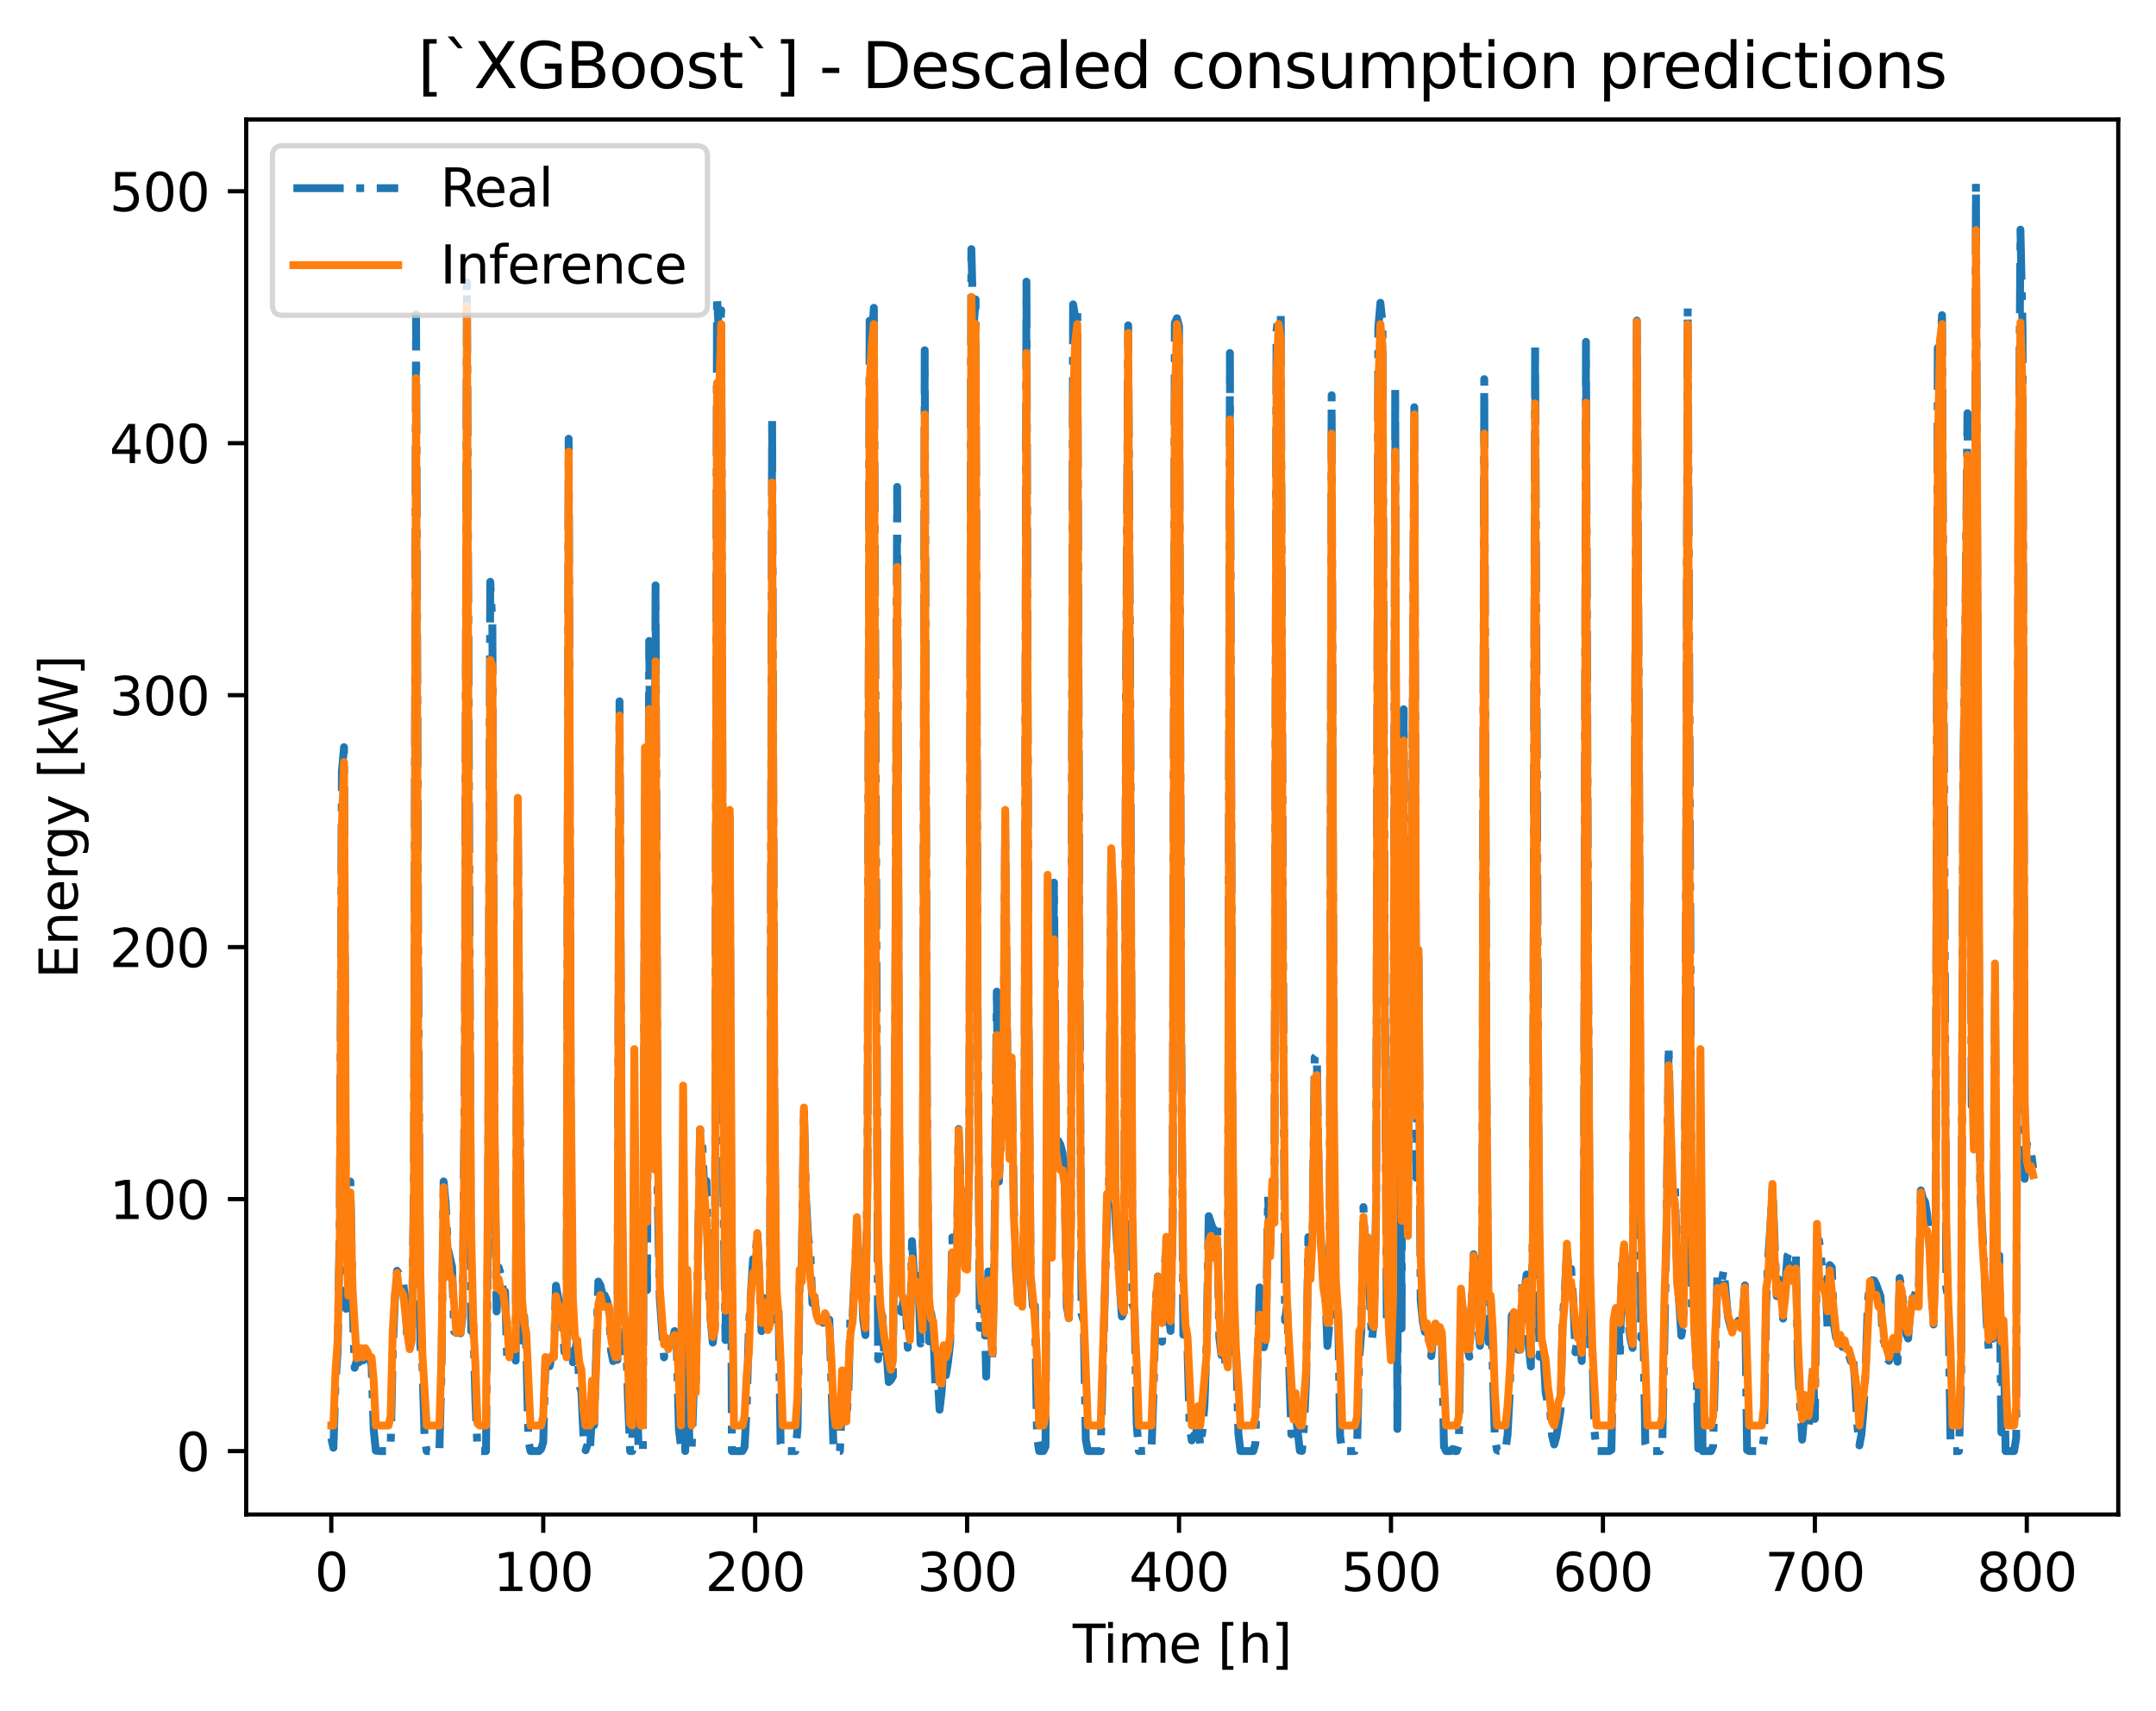 <?xml version="1.0" encoding="utf-8" standalone="no"?>
<!DOCTYPE svg PUBLIC "-//W3C//DTD SVG 1.1//EN"
  "http://www.w3.org/Graphics/SVG/1.1/DTD/svg11.dtd">
<svg xmlns:xlink="http://www.w3.org/1999/xlink" width="411.286pt" height="326.466pt" viewBox="0 0 411.286 326.466" xmlns="http://www.w3.org/2000/svg" version="1.1">
 <defs>
  <style type="text/css">*{stroke-linejoin: round; stroke-linecap: butt}</style>
 </defs>
 <g id="figure_1">
  <g id="patch_1">
   <path d="M 0 326.466 
L 411.286 326.466 
L 411.286 0 
L 0 0 
z
" style="fill: #ffffff"/>
  </g>
  <g id="axes_1">
   <g id="patch_2">
    <path d="M 46.966 288.91 
L 404.086 288.91 
L 404.086 22.798 
L 46.966 22.798 
z
" style="fill: #ffffff"/>
   </g>
   <g id="matplotlib.axis_1">
    <g id="xtick_1">
     <g id="line2d_1">
      <defs>
       <path id="m3c5bfd95b7" d="M 0 0 
L 0 3.5 
" style="stroke: #000000; stroke-width: 0.8"/>
      </defs>
      <g>
       <use xlink:href="#m3c5bfd95b7" x="63.198" y="288.91" style="stroke: #000000; stroke-width: 0.8"/>
      </g>
     </g>
     <g id="text_1">
      <!-- 0 -->
      <g transform="translate(60.017 303.509)scale(0.1 -0.1)">
       <defs>
        <path id="DejaVuSans-30" d="M 2034 4250 
Q 1547 4250 1301 3770 
Q 1056 3291 1056 2328 
Q 1056 1369 1301 889 
Q 1547 409 2034 409 
Q 2525 409 2770 889 
Q 3016 1369 3016 2328 
Q 3016 3291 2770 3770 
Q 2525 4250 2034 4250 
z
M 2034 4750 
Q 2819 4750 3233 4129 
Q 3647 3509 3647 2328 
Q 3647 1150 3233 529 
Q 2819 -91 2034 -91 
Q 1250 -91 836 529 
Q 422 1150 422 2328 
Q 422 3509 836 4129 
Q 1250 4750 2034 4750 
z
" transform="scale(0.016)"/>
       </defs>
       <use xlink:href="#DejaVuSans-30"/>
      </g>
     </g>
    </g>
    <g id="xtick_2">
     <g id="line2d_2">
      <g>
       <use xlink:href="#m3c5bfd95b7" x="103.629" y="288.91" style="stroke: #000000; stroke-width: 0.8"/>
      </g>
     </g>
     <g id="text_2">
      <!-- 100 -->
      <g transform="translate(94.085 303.509)scale(0.1 -0.1)">
       <defs>
        <path id="DejaVuSans-31" d="M 794 531 
L 1825 531 
L 1825 4091 
L 703 3866 
L 703 4441 
L 1819 4666 
L 2450 4666 
L 2450 531 
L 3481 531 
L 3481 0 
L 794 0 
L 794 531 
z
" transform="scale(0.016)"/>
       </defs>
       <use xlink:href="#DejaVuSans-31"/>
       <use xlink:href="#DejaVuSans-30" x="63.623"/>
       <use xlink:href="#DejaVuSans-30" x="127.246"/>
      </g>
     </g>
    </g>
    <g id="xtick_3">
     <g id="line2d_3">
      <g>
       <use xlink:href="#m3c5bfd95b7" x="144.059" y="288.91" style="stroke: #000000; stroke-width: 0.8"/>
      </g>
     </g>
     <g id="text_3">
      <!-- 200 -->
      <g transform="translate(134.515 303.509)scale(0.1 -0.1)">
       <defs>
        <path id="DejaVuSans-32" d="M 1228 531 
L 3431 531 
L 3431 0 
L 469 0 
L 469 531 
Q 828 903 1448 1529 
Q 2069 2156 2228 2338 
Q 2531 2678 2651 2914 
Q 2772 3150 2772 3378 
Q 2772 3750 2511 3984 
Q 2250 4219 1831 4219 
Q 1534 4219 1204 4116 
Q 875 4013 500 3803 
L 500 4441 
Q 881 4594 1212 4672 
Q 1544 4750 1819 4750 
Q 2544 4750 2975 4387 
Q 3406 4025 3406 3419 
Q 3406 3131 3298 2873 
Q 3191 2616 2906 2266 
Q 2828 2175 2409 1742 
Q 1991 1309 1228 531 
z
" transform="scale(0.016)"/>
       </defs>
       <use xlink:href="#DejaVuSans-32"/>
       <use xlink:href="#DejaVuSans-30" x="63.623"/>
       <use xlink:href="#DejaVuSans-30" x="127.246"/>
      </g>
     </g>
    </g>
    <g id="xtick_4">
     <g id="line2d_4">
      <g>
       <use xlink:href="#m3c5bfd95b7" x="184.489" y="288.91" style="stroke: #000000; stroke-width: 0.8"/>
      </g>
     </g>
     <g id="text_4">
      <!-- 300 -->
      <g transform="translate(174.945 303.509)scale(0.1 -0.1)">
       <defs>
        <path id="DejaVuSans-33" d="M 2597 2516 
Q 3050 2419 3304 2112 
Q 3559 1806 3559 1356 
Q 3559 666 3084 287 
Q 2609 -91 1734 -91 
Q 1441 -91 1130 -33 
Q 819 25 488 141 
L 488 750 
Q 750 597 1062 519 
Q 1375 441 1716 441 
Q 2309 441 2620 675 
Q 2931 909 2931 1356 
Q 2931 1769 2642 2001 
Q 2353 2234 1838 2234 
L 1294 2234 
L 1294 2753 
L 1863 2753 
Q 2328 2753 2575 2939 
Q 2822 3125 2822 3475 
Q 2822 3834 2567 4026 
Q 2313 4219 1838 4219 
Q 1578 4219 1281 4162 
Q 984 4106 628 3988 
L 628 4550 
Q 988 4650 1302 4700 
Q 1616 4750 1894 4750 
Q 2613 4750 3031 4423 
Q 3450 4097 3450 3541 
Q 3450 3153 3228 2886 
Q 3006 2619 2597 2516 
z
" transform="scale(0.016)"/>
       </defs>
       <use xlink:href="#DejaVuSans-33"/>
       <use xlink:href="#DejaVuSans-30" x="63.623"/>
       <use xlink:href="#DejaVuSans-30" x="127.246"/>
      </g>
     </g>
    </g>
    <g id="xtick_5">
     <g id="line2d_5">
      <g>
       <use xlink:href="#m3c5bfd95b7" x="224.919" y="288.91" style="stroke: #000000; stroke-width: 0.8"/>
      </g>
     </g>
     <g id="text_5">
      <!-- 400 -->
      <g transform="translate(215.375 303.509)scale(0.1 -0.1)">
       <defs>
        <path id="DejaVuSans-34" d="M 2419 4116 
L 825 1625 
L 2419 1625 
L 2419 4116 
z
M 2253 4666 
L 3047 4666 
L 3047 1625 
L 3713 1625 
L 3713 1100 
L 3047 1100 
L 3047 0 
L 2419 0 
L 2419 1100 
L 313 1100 
L 313 1709 
L 2253 4666 
z
" transform="scale(0.016)"/>
       </defs>
       <use xlink:href="#DejaVuSans-34"/>
       <use xlink:href="#DejaVuSans-30" x="63.623"/>
       <use xlink:href="#DejaVuSans-30" x="127.246"/>
      </g>
     </g>
    </g>
    <g id="xtick_6">
     <g id="line2d_6">
      <g>
       <use xlink:href="#m3c5bfd95b7" x="265.349" y="288.91" style="stroke: #000000; stroke-width: 0.8"/>
      </g>
     </g>
     <g id="text_6">
      <!-- 500 -->
      <g transform="translate(255.806 303.509)scale(0.1 -0.1)">
       <defs>
        <path id="DejaVuSans-35" d="M 691 4666 
L 3169 4666 
L 3169 4134 
L 1269 4134 
L 1269 2991 
Q 1406 3038 1543 3061 
Q 1681 3084 1819 3084 
Q 2600 3084 3056 2656 
Q 3513 2228 3513 1497 
Q 3513 744 3044 326 
Q 2575 -91 1722 -91 
Q 1428 -91 1123 -41 
Q 819 9 494 109 
L 494 744 
Q 775 591 1075 516 
Q 1375 441 1709 441 
Q 2250 441 2565 725 
Q 2881 1009 2881 1497 
Q 2881 1984 2565 2268 
Q 2250 2553 1709 2553 
Q 1456 2553 1204 2497 
Q 953 2441 691 2322 
L 691 4666 
z
" transform="scale(0.016)"/>
       </defs>
       <use xlink:href="#DejaVuSans-35"/>
       <use xlink:href="#DejaVuSans-30" x="63.623"/>
       <use xlink:href="#DejaVuSans-30" x="127.246"/>
      </g>
     </g>
    </g>
    <g id="xtick_7">
     <g id="line2d_7">
      <g>
       <use xlink:href="#m3c5bfd95b7" x="305.78" y="288.91" style="stroke: #000000; stroke-width: 0.8"/>
      </g>
     </g>
     <g id="text_7">
      <!-- 600 -->
      <g transform="translate(296.236 303.509)scale(0.1 -0.1)">
       <defs>
        <path id="DejaVuSans-36" d="M 2113 2584 
Q 1688 2584 1439 2293 
Q 1191 2003 1191 1497 
Q 1191 994 1439 701 
Q 1688 409 2113 409 
Q 2538 409 2786 701 
Q 3034 994 3034 1497 
Q 3034 2003 2786 2293 
Q 2538 2584 2113 2584 
z
M 3366 4563 
L 3366 3988 
Q 3128 4100 2886 4159 
Q 2644 4219 2406 4219 
Q 1781 4219 1451 3797 
Q 1122 3375 1075 2522 
Q 1259 2794 1537 2939 
Q 1816 3084 2150 3084 
Q 2853 3084 3261 2657 
Q 3669 2231 3669 1497 
Q 3669 778 3244 343 
Q 2819 -91 2113 -91 
Q 1303 -91 875 529 
Q 447 1150 447 2328 
Q 447 3434 972 4092 
Q 1497 4750 2381 4750 
Q 2619 4750 2861 4703 
Q 3103 4656 3366 4563 
z
" transform="scale(0.016)"/>
       </defs>
       <use xlink:href="#DejaVuSans-36"/>
       <use xlink:href="#DejaVuSans-30" x="63.623"/>
       <use xlink:href="#DejaVuSans-30" x="127.246"/>
      </g>
     </g>
    </g>
    <g id="xtick_8">
     <g id="line2d_8">
      <g>
       <use xlink:href="#m3c5bfd95b7" x="346.21" y="288.91" style="stroke: #000000; stroke-width: 0.8"/>
      </g>
     </g>
     <g id="text_8">
      <!-- 700 -->
      <g transform="translate(336.666 303.509)scale(0.1 -0.1)">
       <defs>
        <path id="DejaVuSans-37" d="M 525 4666 
L 3525 4666 
L 3525 4397 
L 1831 0 
L 1172 0 
L 2766 4134 
L 525 4134 
L 525 4666 
z
" transform="scale(0.016)"/>
       </defs>
       <use xlink:href="#DejaVuSans-37"/>
       <use xlink:href="#DejaVuSans-30" x="63.623"/>
       <use xlink:href="#DejaVuSans-30" x="127.246"/>
      </g>
     </g>
    </g>
    <g id="xtick_9">
     <g id="line2d_9">
      <g>
       <use xlink:href="#m3c5bfd95b7" x="386.64" y="288.91" style="stroke: #000000; stroke-width: 0.8"/>
      </g>
     </g>
     <g id="text_9">
      <!-- 800 -->
      <g transform="translate(377.096 303.509)scale(0.1 -0.1)">
       <defs>
        <path id="DejaVuSans-38" d="M 2034 2216 
Q 1584 2216 1326 1975 
Q 1069 1734 1069 1313 
Q 1069 891 1326 650 
Q 1584 409 2034 409 
Q 2484 409 2743 651 
Q 3003 894 3003 1313 
Q 3003 1734 2745 1975 
Q 2488 2216 2034 2216 
z
M 1403 2484 
Q 997 2584 770 2862 
Q 544 3141 544 3541 
Q 544 4100 942 4425 
Q 1341 4750 2034 4750 
Q 2731 4750 3128 4425 
Q 3525 4100 3525 3541 
Q 3525 3141 3298 2862 
Q 3072 2584 2669 2484 
Q 3125 2378 3379 2068 
Q 3634 1759 3634 1313 
Q 3634 634 3220 271 
Q 2806 -91 2034 -91 
Q 1263 -91 848 271 
Q 434 634 434 1313 
Q 434 1759 690 2068 
Q 947 2378 1403 2484 
z
M 1172 3481 
Q 1172 3119 1398 2916 
Q 1625 2713 2034 2713 
Q 2441 2713 2670 2916 
Q 2900 3119 2900 3481 
Q 2900 3844 2670 4047 
Q 2441 4250 2034 4250 
Q 1625 4250 1398 4047 
Q 1172 3844 1172 3481 
z
" transform="scale(0.016)"/>
       </defs>
       <use xlink:href="#DejaVuSans-38"/>
       <use xlink:href="#DejaVuSans-30" x="63.623"/>
       <use xlink:href="#DejaVuSans-30" x="127.246"/>
      </g>
     </g>
    </g>
    <g id="text_10">
     <!-- Time [h] -->
     <g transform="translate(204.633 317.187)scale(0.1 -0.1)">
      <defs>
       <path id="DejaVuSans-54" d="M -19 4666 
L 3928 4666 
L 3928 4134 
L 2272 4134 
L 2272 0 
L 1638 0 
L 1638 4134 
L -19 4134 
L -19 4666 
z
" transform="scale(0.016)"/>
       <path id="DejaVuSans-69" d="M 603 3500 
L 1178 3500 
L 1178 0 
L 603 0 
L 603 3500 
z
M 603 4863 
L 1178 4863 
L 1178 4134 
L 603 4134 
L 603 4863 
z
" transform="scale(0.016)"/>
       <path id="DejaVuSans-6d" d="M 3328 2828 
Q 3544 3216 3844 3400 
Q 4144 3584 4550 3584 
Q 5097 3584 5394 3201 
Q 5691 2819 5691 2113 
L 5691 0 
L 5113 0 
L 5113 2094 
Q 5113 2597 4934 2840 
Q 4756 3084 4391 3084 
Q 3944 3084 3684 2787 
Q 3425 2491 3425 1978 
L 3425 0 
L 2847 0 
L 2847 2094 
Q 2847 2600 2669 2842 
Q 2491 3084 2119 3084 
Q 1678 3084 1418 2786 
Q 1159 2488 1159 1978 
L 1159 0 
L 581 0 
L 581 3500 
L 1159 3500 
L 1159 2956 
Q 1356 3278 1631 3431 
Q 1906 3584 2284 3584 
Q 2666 3584 2933 3390 
Q 3200 3197 3328 2828 
z
" transform="scale(0.016)"/>
       <path id="DejaVuSans-65" d="M 3597 1894 
L 3597 1613 
L 953 1613 
Q 991 1019 1311 708 
Q 1631 397 2203 397 
Q 2534 397 2845 478 
Q 3156 559 3463 722 
L 3463 178 
Q 3153 47 2828 -22 
Q 2503 -91 2169 -91 
Q 1331 -91 842 396 
Q 353 884 353 1716 
Q 353 2575 817 3079 
Q 1281 3584 2069 3584 
Q 2775 3584 3186 3129 
Q 3597 2675 3597 1894 
z
M 3022 2063 
Q 3016 2534 2758 2815 
Q 2500 3097 2075 3097 
Q 1594 3097 1305 2825 
Q 1016 2553 972 2059 
L 3022 2063 
z
" transform="scale(0.016)"/>
       <path id="DejaVuSans-20" transform="scale(0.016)"/>
       <path id="DejaVuSans-5b" d="M 550 4863 
L 1875 4863 
L 1875 4416 
L 1125 4416 
L 1125 -397 
L 1875 -397 
L 1875 -844 
L 550 -844 
L 550 4863 
z
" transform="scale(0.016)"/>
       <path id="DejaVuSans-68" d="M 3513 2113 
L 3513 0 
L 2938 0 
L 2938 2094 
Q 2938 2591 2744 2837 
Q 2550 3084 2163 3084 
Q 1697 3084 1428 2787 
Q 1159 2491 1159 1978 
L 1159 0 
L 581 0 
L 581 4863 
L 1159 4863 
L 1159 2956 
Q 1366 3272 1645 3428 
Q 1925 3584 2291 3584 
Q 2894 3584 3203 3211 
Q 3513 2838 3513 2113 
z
" transform="scale(0.016)"/>
       <path id="DejaVuSans-5d" d="M 1947 4863 
L 1947 -844 
L 622 -844 
L 622 -397 
L 1369 -397 
L 1369 4416 
L 622 4416 
L 622 4863 
L 1947 4863 
z
" transform="scale(0.016)"/>
      </defs>
      <use xlink:href="#DejaVuSans-54"/>
      <use xlink:href="#DejaVuSans-69" x="57.959"/>
      <use xlink:href="#DejaVuSans-6d" x="85.742"/>
      <use xlink:href="#DejaVuSans-65" x="183.154"/>
      <use xlink:href="#DejaVuSans-20" x="244.678"/>
      <use xlink:href="#DejaVuSans-5b" x="276.465"/>
      <use xlink:href="#DejaVuSans-68" x="315.479"/>
      <use xlink:href="#DejaVuSans-5d" x="378.857"/>
     </g>
    </g>
   </g>
   <g id="matplotlib.axis_2">
    <g id="ytick_1">
     <g id="line2d_10">
      <defs>
       <path id="m1a107a061b" d="M 0 0 
L -3.5 0 
" style="stroke: #000000; stroke-width: 0.8"/>
      </defs>
      <g>
       <use xlink:href="#m1a107a061b" x="46.966" y="276.814" style="stroke: #000000; stroke-width: 0.8"/>
      </g>
     </g>
     <g id="text_11">
      <!-- 0 -->
      <g transform="translate(33.603 280.613)scale(0.1 -0.1)">
       <use xlink:href="#DejaVuSans-30"/>
      </g>
     </g>
    </g>
    <g id="ytick_2">
     <g id="line2d_11">
      <g>
       <use xlink:href="#m1a107a061b" x="46.966" y="228.747" style="stroke: #000000; stroke-width: 0.8"/>
      </g>
     </g>
     <g id="text_12">
      <!-- 100 -->
      <g transform="translate(20.878 232.546)scale(0.1 -0.1)">
       <use xlink:href="#DejaVuSans-31"/>
       <use xlink:href="#DejaVuSans-30" x="63.623"/>
       <use xlink:href="#DejaVuSans-30" x="127.246"/>
      </g>
     </g>
    </g>
    <g id="ytick_3">
     <g id="line2d_12">
      <g>
       <use xlink:href="#m1a107a061b" x="46.966" y="180.68" style="stroke: #000000; stroke-width: 0.8"/>
      </g>
     </g>
     <g id="text_13">
      <!-- 200 -->
      <g transform="translate(20.878 184.48)scale(0.1 -0.1)">
       <use xlink:href="#DejaVuSans-32"/>
       <use xlink:href="#DejaVuSans-30" x="63.623"/>
       <use xlink:href="#DejaVuSans-30" x="127.246"/>
      </g>
     </g>
    </g>
    <g id="ytick_4">
     <g id="line2d_13">
      <g>
       <use xlink:href="#m1a107a061b" x="46.966" y="132.614" style="stroke: #000000; stroke-width: 0.8"/>
      </g>
     </g>
     <g id="text_14">
      <!-- 300 -->
      <g transform="translate(20.878 136.413)scale(0.1 -0.1)">
       <use xlink:href="#DejaVuSans-33"/>
       <use xlink:href="#DejaVuSans-30" x="63.623"/>
       <use xlink:href="#DejaVuSans-30" x="127.246"/>
      </g>
     </g>
    </g>
    <g id="ytick_5">
     <g id="line2d_14">
      <g>
       <use xlink:href="#m1a107a061b" x="46.966" y="84.547" style="stroke: #000000; stroke-width: 0.8"/>
      </g>
     </g>
     <g id="text_15">
      <!-- 400 -->
      <g transform="translate(20.878 88.346)scale(0.1 -0.1)">
       <use xlink:href="#DejaVuSans-34"/>
       <use xlink:href="#DejaVuSans-30" x="63.623"/>
       <use xlink:href="#DejaVuSans-30" x="127.246"/>
      </g>
     </g>
    </g>
    <g id="ytick_6">
     <g id="line2d_15">
      <g>
       <use xlink:href="#m1a107a061b" x="46.966" y="36.48" style="stroke: #000000; stroke-width: 0.8"/>
      </g>
     </g>
     <g id="text_16">
      <!-- 500 -->
      <g transform="translate(20.878 40.279)scale(0.1 -0.1)">
       <use xlink:href="#DejaVuSans-35"/>
       <use xlink:href="#DejaVuSans-30" x="63.623"/>
       <use xlink:href="#DejaVuSans-30" x="127.246"/>
      </g>
     </g>
    </g>
    <g id="text_17">
     <!-- Energy [kW] -->
     <g transform="translate(14.798 186.69)rotate(-90)scale(0.1 -0.1)">
      <defs>
       <path id="DejaVuSans-45" d="M 628 4666 
L 3578 4666 
L 3578 4134 
L 1259 4134 
L 1259 2753 
L 3481 2753 
L 3481 2222 
L 1259 2222 
L 1259 531 
L 3634 531 
L 3634 0 
L 628 0 
L 628 4666 
z
" transform="scale(0.016)"/>
       <path id="DejaVuSans-6e" d="M 3513 2113 
L 3513 0 
L 2938 0 
L 2938 2094 
Q 2938 2591 2744 2837 
Q 2550 3084 2163 3084 
Q 1697 3084 1428 2787 
Q 1159 2491 1159 1978 
L 1159 0 
L 581 0 
L 581 3500 
L 1159 3500 
L 1159 2956 
Q 1366 3272 1645 3428 
Q 1925 3584 2291 3584 
Q 2894 3584 3203 3211 
Q 3513 2838 3513 2113 
z
" transform="scale(0.016)"/>
       <path id="DejaVuSans-72" d="M 2631 2963 
Q 2534 3019 2420 3045 
Q 2306 3072 2169 3072 
Q 1681 3072 1420 2755 
Q 1159 2438 1159 1844 
L 1159 0 
L 581 0 
L 581 3500 
L 1159 3500 
L 1159 2956 
Q 1341 3275 1631 3429 
Q 1922 3584 2338 3584 
Q 2397 3584 2469 3576 
Q 2541 3569 2628 3553 
L 2631 2963 
z
" transform="scale(0.016)"/>
       <path id="DejaVuSans-67" d="M 2906 1791 
Q 2906 2416 2648 2759 
Q 2391 3103 1925 3103 
Q 1463 3103 1205 2759 
Q 947 2416 947 1791 
Q 947 1169 1205 825 
Q 1463 481 1925 481 
Q 2391 481 2648 825 
Q 2906 1169 2906 1791 
z
M 3481 434 
Q 3481 -459 3084 -895 
Q 2688 -1331 1869 -1331 
Q 1566 -1331 1297 -1286 
Q 1028 -1241 775 -1147 
L 775 -588 
Q 1028 -725 1275 -790 
Q 1522 -856 1778 -856 
Q 2344 -856 2625 -561 
Q 2906 -266 2906 331 
L 2906 616 
Q 2728 306 2450 153 
Q 2172 0 1784 0 
Q 1141 0 747 490 
Q 353 981 353 1791 
Q 353 2603 747 3093 
Q 1141 3584 1784 3584 
Q 2172 3584 2450 3431 
Q 2728 3278 2906 2969 
L 2906 3500 
L 3481 3500 
L 3481 434 
z
" transform="scale(0.016)"/>
       <path id="DejaVuSans-79" d="M 2059 -325 
Q 1816 -950 1584 -1140 
Q 1353 -1331 966 -1331 
L 506 -1331 
L 506 -850 
L 844 -850 
Q 1081 -850 1212 -737 
Q 1344 -625 1503 -206 
L 1606 56 
L 191 3500 
L 800 3500 
L 1894 763 
L 2988 3500 
L 3597 3500 
L 2059 -325 
z
" transform="scale(0.016)"/>
       <path id="DejaVuSans-6b" d="M 581 4863 
L 1159 4863 
L 1159 1991 
L 2875 3500 
L 3609 3500 
L 1753 1863 
L 3688 0 
L 2938 0 
L 1159 1709 
L 1159 0 
L 581 0 
L 581 4863 
z
" transform="scale(0.016)"/>
       <path id="DejaVuSans-57" d="M 213 4666 
L 850 4666 
L 1831 722 
L 2809 4666 
L 3519 4666 
L 4500 722 
L 5478 4666 
L 6119 4666 
L 4947 0 
L 4153 0 
L 3169 4050 
L 2175 0 
L 1381 0 
L 213 4666 
z
" transform="scale(0.016)"/>
      </defs>
      <use xlink:href="#DejaVuSans-45"/>
      <use xlink:href="#DejaVuSans-6e" x="63.184"/>
      <use xlink:href="#DejaVuSans-65" x="126.562"/>
      <use xlink:href="#DejaVuSans-72" x="188.086"/>
      <use xlink:href="#DejaVuSans-67" x="227.449"/>
      <use xlink:href="#DejaVuSans-79" x="290.926"/>
      <use xlink:href="#DejaVuSans-20" x="350.105"/>
      <use xlink:href="#DejaVuSans-5b" x="381.893"/>
      <use xlink:href="#DejaVuSans-6b" x="420.906"/>
      <use xlink:href="#DejaVuSans-57" x="478.816"/>
      <use xlink:href="#DejaVuSans-5d" x="577.693"/>
     </g>
    </g>
   </g>
   <g id="line2d_16">
    <path d="M 63.198 274.353 
L 63.603 276.187 
L 64.007 263.846 
L 64.411 257.642 
L 64.816 233.446 
L 65.22 147.158 
L 65.624 142.539 
L 66.028 249.681 
L 66.433 246.185 
L 66.837 225.402 
L 67.241 247.592 
L 67.646 260.93 
L 68.05 259.614 
L 68.454 259.895 
L 68.859 259.08 
L 69.263 259.521 
L 70.071 258.523 
L 70.476 259.076 
L 70.88 260.295 
L 71.284 272.667 
L 71.689 276.733 
L 72.497 276.814 
L 74.115 276.814 
L 74.519 276.184 
L 74.923 257.735 
L 75.327 247.957 
L 75.732 242.423 
L 76.136 243.025 
L 76.54 244.771 
L 76.945 244.962 
L 77.349 248.817 
L 77.753 256.703 
L 78.158 257.105 
L 78.562 255.609 
L 78.966 225.671 
L 79.37 59.978 
L 79.775 183.473 
L 80.179 256.717 
L 80.583 260.38 
L 80.988 274.074 
L 81.392 276.814 
L 83.818 276.814 
L 84.222 261.514 
L 84.626 225.374 
L 85.031 229.613 
L 85.435 238.203 
L 86.244 241.69 
L 86.648 254.018 
L 87.052 254.277 
L 87.456 253.55 
L 87.861 254.355 
L 88.265 250.746 
L 88.669 203.63 
L 89.074 53.876 
L 89.882 253.895 
L 90.287 252.471 
L 90.691 267.117 
L 91.095 276.669 
L 91.499 276.814 
L 92.712 276.814 
L 93.117 231.126 
L 93.521 110.985 
L 93.925 118.875 
L 94.33 216.841 
L 94.734 250.182 
L 95.138 241.774 
L 95.543 243.151 
L 95.947 246.066 
L 96.351 246.377 
L 96.755 259.465 
L 97.16 259.136 
L 97.564 256.478 
L 97.968 256.776 
L 98.373 259.557 
L 98.777 155.414 
L 99.181 216.283 
L 99.586 255.75 
L 99.99 251.14 
L 100.394 257.124 
L 100.798 274.835 
L 101.203 276.814 
L 102.82 276.814 
L 103.224 276.404 
L 103.629 275.162 
L 104.033 260.54 
L 104.437 260.226 
L 104.841 260.63 
L 105.246 258.769 
L 105.65 258.875 
L 106.054 245.256 
L 106.863 249.639 
L 107.267 250.958 
L 107.672 257.909 
L 108.076 258.094 
L 108.48 83.694 
L 108.884 218.547 
L 109.289 259.881 
L 110.097 255.679 
L 110.502 264.215 
L 110.906 265.417 
L 111.31 274.247 
L 111.715 276.661 
L 112.119 275.458 
L 112.523 276.774 
L 112.928 270.302 
L 113.332 271.864 
L 114.14 244.47 
L 114.545 245.219 
L 114.949 246.982 
L 115.353 247.103 
L 115.758 248.007 
L 116.162 249.768 
L 116.566 257.646 
L 116.971 259.651 
L 117.375 259.41 
L 117.779 259.404 
L 118.183 133.781 
L 118.588 224.86 
L 118.992 258.765 
L 119.396 253.247 
L 119.801 267.187 
L 120.205 276.814 
L 120.609 276.814 
L 121.014 222.459 
L 121.418 262.469 
L 121.822 276.814 
L 122.631 276.814 
L 123.035 152.555 
L 123.439 246.106 
L 123.844 122.272 
L 124.652 222.931 
L 125.057 111.665 
L 125.461 228.101 
L 125.865 247.801 
L 126.674 258.933 
L 127.078 256.006 
L 127.482 256.763 
L 128.291 255.533 
L 128.695 253.911 
L 129.1 257.011 
L 129.504 272.672 
L 129.908 275.926 
L 130.312 224.842 
L 130.717 276.814 
L 131.121 248.528 
L 131.525 276.814 
L 131.93 276.814 
L 132.334 265.554 
L 132.738 263.678 
L 133.547 215.437 
L 133.951 217.837 
L 134.356 227.101 
L 134.76 225.274 
L 135.164 244.926 
L 135.568 251.848 
L 135.973 256.124 
L 136.377 252.924 
L 136.781 56.324 
L 137.186 65.012 
L 137.59 59.204 
L 137.994 227.238 
L 138.399 255.632 
L 139.207 156.01 
L 139.611 276.814 
L 141.633 276.814 
L 142.037 276.018 
L 142.442 268.622 
L 142.846 253.457 
L 143.654 240.185 
L 144.059 241.147 
L 144.463 234.745 
L 145.272 253.936 
L 145.676 247.607 
L 146.08 250.322 
L 146.485 253.987 
L 146.889 252.202 
L 147.293 79.566 
L 147.697 210.246 
L 148.102 251.815 
L 148.506 249.203 
L 148.91 275.404 
L 149.315 276.814 
L 151.741 276.814 
L 152.145 272.52 
L 152.549 243.635 
L 152.953 241.587 
L 153.358 211.321 
L 153.762 228.86 
L 154.166 236.083 
L 154.571 238.735 
L 154.975 248.613 
L 155.379 247.362 
L 155.784 251.147 
L 156.188 251.559 
L 156.592 250.699 
L 156.996 252.339 
L 157.401 250.265 
L 157.805 251.91 
L 158.209 251.736 
L 159.018 276.679 
L 159.422 276.814 
L 160.231 276.814 
L 160.635 267.385 
L 161.444 271.453 
L 161.848 265.387 
L 162.252 250.083 
L 162.657 250.963 
L 163.465 234.285 
L 163.87 241.737 
L 164.274 244.126 
L 164.678 251.813 
L 165.082 254.697 
L 165.487 222.272 
L 165.891 61.171 
L 166.295 64.883 
L 166.7 58.716 
L 167.508 259.308 
L 167.913 249.975 
L 168.317 251.025 
L 168.721 259.449 
L 169.125 257.886 
L 169.53 263.641 
L 169.934 263.255 
L 170.338 262.568 
L 170.743 206.857 
L 171.147 92.874 
L 171.551 240.249 
L 171.956 250.279 
L 172.36 247.928 
L 172.764 248.059 
L 173.169 257.11 
L 173.573 255.336 
L 173.977 236.759 
L 174.381 243.576 
L 174.786 241.513 
L 175.19 243.183 
L 175.594 256.31 
L 175.999 254.228 
L 176.403 66.81 
L 176.807 207.799 
L 177.212 255.884 
L 177.616 250.46 
L 178.02 253.053 
L 178.424 264.109 
L 178.829 261.6 
L 179.233 268.927 
L 179.637 265.455 
L 180.042 258.741 
L 180.446 262.347 
L 180.85 259.828 
L 181.255 256.179 
L 181.659 236.059 
L 182.063 243.806 
L 182.467 243.417 
L 182.872 215.375 
L 183.68 236.982 
L 184.085 234.783 
L 184.489 241.275 
L 184.893 221.68 
L 185.298 47.52 
L 185.702 62.916 
L 186.106 57.119 
L 186.51 198.142 
L 186.915 253.302 
L 187.319 247.814 
L 187.723 246.176 
L 188.128 262.61 
L 188.532 242.541 
L 189.341 259.867 
L 189.745 234.017 
L 190.149 189.168 
L 190.553 225.403 
L 191.362 209.743 
L 191.766 158.299 
L 192.171 202.913 
L 192.575 212.54 
L 192.979 201.734 
L 193.384 229.279 
L 193.788 242.032 
L 194.192 248.043 
L 194.597 246.239 
L 195.001 247.89 
L 195.405 228.689 
L 195.809 53.727 
L 196.214 195.668 
L 196.618 243.675 
L 197.022 249.123 
L 197.427 249.107 
L 197.831 274.254 
L 198.235 276.814 
L 199.044 276.814 
L 199.448 275.93 
L 199.852 190.367 
L 200.257 233.404 
L 200.661 234.879 
L 201.065 168.366 
L 201.47 221.43 
L 201.874 217.6 
L 202.278 218.369 
L 202.683 219.914 
L 203.087 224.466 
L 203.491 249.155 
L 203.895 251.467 
L 204.3 231.839 
L 204.704 58.056 
L 205.108 60.374 
L 205.513 59.079 
L 205.917 184.147 
L 206.321 250.611 
L 206.726 251.973 
L 207.13 274.682 
L 207.534 276.814 
L 209.96 276.814 
L 211.173 231.728 
L 211.577 225.45 
L 211.982 162.27 
L 212.386 173.966 
L 212.79 232.665 
L 214.003 251.137 
L 214.407 250.282 
L 214.812 131.359 
L 215.216 62.062 
L 215.62 134.99 
L 216.025 248.829 
L 216.429 249.805 
L 216.833 271.587 
L 217.237 276.814 
L 219.663 276.715 
L 220.068 265.089 
L 220.472 248.381 
L 220.876 243.491 
L 221.28 246.389 
L 221.685 255.96 
L 222.089 244.072 
L 222.493 236.475 
L 222.898 250.822 
L 223.302 253.905 
L 223.706 232.324 
L 224.111 61.638 
L 224.515 60.706 
L 224.919 62.255 
L 225.323 195.426 
L 225.728 254.614 
L 226.132 252.078 
L 226.536 257.457 
L 226.941 272.238 
L 227.345 274.779 
L 227.749 273.805 
L 228.154 273.564 
L 228.558 271.062 
L 228.962 275.893 
L 229.366 273.047 
L 229.771 267.931 
L 230.175 256.425 
L 230.579 231.998 
L 231.388 234.444 
L 231.792 233.096 
L 232.197 232.99 
L 232.601 255.16 
L 233.005 258.498 
L 233.41 254.8 
L 233.814 261.168 
L 234.218 260.891 
L 234.622 67.338 
L 235.027 203.632 
L 235.431 258 
L 235.835 257.947 
L 236.24 273.536 
L 236.644 276.814 
L 239.07 276.814 
L 239.474 275.427 
L 240.283 245.589 
L 241.091 257.018 
L 241.496 255.051 
L 241.9 228.134 
L 242.304 239.041 
L 242.708 228.344 
L 243.113 228.237 
L 243.517 63.073 
L 243.921 59.917 
L 244.326 60.213 
L 244.73 177.259 
L 245.134 251.907 
L 245.539 248.804 
L 246.347 273.611 
L 246.751 273.144 
L 247.156 269.7 
L 247.964 276.727 
L 248.369 276.79 
L 248.773 271.844 
L 249.177 262.685 
L 249.582 235.994 
L 249.986 240.485 
L 250.39 236.058 
L 250.795 201.731 
L 251.199 201.183 
L 251.603 226.989 
L 252.007 237.432 
L 252.816 246.123 
L 253.22 256.762 
L 253.625 252.321 
L 254.029 75.396 
L 254.433 218.25 
L 254.838 250.889 
L 255.242 248.924 
L 255.646 273.949 
L 256.05 276.814 
L 258.476 276.814 
L 258.881 275.77 
L 259.285 259.32 
L 259.689 253.957 
L 260.093 230.259 
L 260.498 239.606 
L 260.902 234.953 
L 261.306 247.304 
L 261.711 255.67 
L 262.115 251.779 
L 262.519 229.159 
L 262.924 62.579 
L 263.328 57.753 
L 263.732 61.598 
L 264.136 181.156 
L 264.541 251.693 
L 264.945 252.35 
L 265.349 258.261 
L 265.754 244.391 
L 266.158 74.277 
L 266.562 272.596 
L 266.967 159.816 
L 267.371 253.418 
L 267.775 135.296 
L 268.179 229.432 
L 268.584 230.404 
L 268.988 163.618 
L 269.392 159.553 
L 269.797 77.679 
L 270.201 224.701 
L 270.605 182.337 
L 271.01 248.024 
L 271.414 252.11 
L 271.818 254.056 
L 272.223 252.32 
L 272.627 256.471 
L 273.031 258.693 
L 273.435 254.575 
L 273.84 252.575 
L 274.244 256.075 
L 274.648 252.527 
L 275.053 255.426 
L 275.457 275.978 
L 275.861 276.814 
L 276.67 276.814 
L 277.074 276.423 
L 277.478 276.814 
L 277.883 276.814 
L 278.287 275.58 
L 278.691 250.566 
L 279.096 249.748 
L 279.5 256.25 
L 279.904 256.996 
L 280.309 258.816 
L 281.117 239.258 
L 281.521 241.751 
L 281.926 253.052 
L 282.33 256.726 
L 282.734 251.501 
L 283.139 72.329 
L 283.543 205.586 
L 283.947 256.026 
L 284.352 246.532 
L 285.16 274.34 
L 285.564 276.624 
L 285.969 276.814 
L 287.182 276.814 
L 287.586 273.702 
L 287.99 265.992 
L 288.395 250.947 
L 288.799 250.42 
L 289.608 257.483 
L 290.012 257.473 
L 290.416 244.047 
L 290.82 246.442 
L 291.225 243.126 
L 291.629 256.863 
L 292.033 260.669 
L 292.438 232.584 
L 292.842 65.726 
L 293.651 258.8 
L 294.055 256.457 
L 294.459 258.651 
L 294.863 265.753 
L 295.268 267.655 
L 295.672 268.438 
L 296.076 273.842 
L 296.481 275.558 
L 296.885 274.124 
L 297.694 269.162 
L 298.098 251.744 
L 298.502 246.549 
L 298.906 238.894 
L 299.311 242.783 
L 299.715 242.049 
L 300.119 248 
L 300.524 257.96 
L 300.928 255.423 
L 301.332 254.612 
L 301.737 259.64 
L 302.141 242.682 
L 302.545 65.206 
L 302.949 183.326 
L 303.354 258.097 
L 303.758 256.965 
L 304.162 272.969 
L 304.567 276.814 
L 306.992 276.814 
L 307.397 276.574 
L 307.801 256.447 
L 308.205 250.117 
L 308.61 248.171 
L 309.014 259.522 
L 309.418 240.645 
L 309.823 237.863 
L 310.227 243.73 
L 310.631 252.288 
L 311.036 255.328 
L 311.44 257.141 
L 312.248 61.144 
L 312.653 141.629 
L 313.057 255.203 
L 313.461 250.96 
L 313.866 275.371 
L 314.27 276.814 
L 316.696 276.814 
L 317.1 275.689 
L 317.909 234.707 
L 318.313 199.575 
L 318.717 219.078 
L 319.122 229.028 
L 319.526 226.307 
L 319.93 243.652 
L 320.334 248.481 
L 320.739 254.806 
L 321.143 252.59 
L 321.547 203.034 
L 321.952 58.706 
L 322.76 250.933 
L 323.165 251.913 
L 323.569 259.089 
L 323.973 276.331 
L 324.377 222.015 
L 324.782 276.814 
L 326.399 276.814 
L 326.803 275.849 
L 327.612 243.273 
L 328.016 243.459 
L 328.42 244.496 
L 328.825 242.244 
L 329.633 251.236 
L 330.442 254.22 
L 330.846 253.669 
L 331.251 252.412 
L 331.655 251.918 
L 332.059 254.208 
L 332.464 251.08 
L 332.868 245.2 
L 333.272 276.598 
L 333.676 276.814 
L 336.102 276.814 
L 336.507 274.099 
L 336.911 249.147 
L 337.315 239.858 
L 337.719 234.096 
L 338.124 226.49 
L 338.932 247.258 
L 339.337 244.076 
L 339.741 246.183 
L 340.145 251.547 
L 340.954 239.645 
L 341.358 238.831 
L 341.762 241.49 
L 342.167 240.847 
L 342.571 239.096 
L 342.975 260.551 
L 343.784 274.638 
L 344.188 269.94 
L 344.593 267.512 
L 344.997 272.391 
L 345.401 269.002 
L 345.805 260.378 
L 346.21 270.678 
L 346.614 236.44 
L 347.018 236.63 
L 347.827 244.014 
L 348.231 244.057 
L 348.636 253.651 
L 349.04 241.326 
L 349.444 241.783 
L 349.849 252.759 
L 350.253 255.162 
L 350.657 255.601 
L 351.061 255.026 
L 351.466 256.952 
L 351.87 255.871 
L 352.274 257.584 
L 352.679 258.41 
L 353.083 259.689 
L 353.487 258.406 
L 353.892 263.968 
L 354.296 271.736 
L 354.7 275.734 
L 355.104 273.56 
L 355.509 268.791 
L 355.913 260.826 
L 356.317 248.375 
L 356.722 244.494 
L 357.126 244.221 
L 357.53 244.271 
L 357.935 245.076 
L 358.743 247.319 
L 359.147 255.158 
L 359.552 256.384 
L 359.956 259.12 
L 360.36 259.599 
L 361.169 255.795 
L 361.573 257.019 
L 361.978 259.781 
L 362.382 243.79 
L 362.786 246.03 
L 363.19 249.491 
L 363.595 254.393 
L 363.999 255.341 
L 364.403 250.241 
L 364.808 247.637 
L 365.212 247.311 
L 365.616 245.923 
L 366.021 246.585 
L 366.425 227.079 
L 366.829 228.596 
L 367.233 229.272 
L 367.638 231.703 
L 368.042 236.997 
L 368.851 252.669 
L 369.255 236.927 
L 369.659 66.354 
L 370.064 68.048 
L 370.468 60.113 
L 371.277 245.777 
L 371.681 247.822 
L 372.085 274.994 
L 372.489 276.814 
L 373.702 276.814 
L 374.107 263.037 
L 374.511 149.236 
L 374.915 119.721 
L 375.32 78.823 
L 375.724 126.929 
L 376.128 210.863 
L 376.532 212.527 
L 376.937 34.894 
L 377.341 153.908 
L 377.745 226.788 
L 378.554 242.431 
L 378.958 251.701 
L 379.363 257.284 
L 379.767 251.525 
L 380.171 255.378 
L 380.575 189.358 
L 380.98 251.868 
L 381.384 239.492 
L 381.788 273.259 
L 382.193 252.768 
L 382.597 276.814 
L 384.214 276.814 
L 384.618 274.292 
L 385.023 104.568 
L 385.427 43.807 
L 385.831 62.868 
L 386.236 224.878 
L 386.64 218.105 
L 387.044 219.852 
L 387.449 219.738 
L 387.853 222.858 
L 387.853 222.858 
" clip-path="url(#pe6214224e5)" style="fill: none; stroke-dasharray: 9.6,2.4,1.5,2.4; stroke-dashoffset: 0; stroke: #1f77b4; stroke-width: 1.5"/>
   </g>
   <g id="line2d_17">
    <path d="M 63.198 271.937 
L 63.603 271.937 
L 64.007 261.422 
L 64.411 255.754 
L 64.816 236.923 
L 65.22 157.784 
L 65.624 145.361 
L 66.028 232.242 
L 66.433 247.178 
L 66.837 227.466 
L 67.241 245.833 
L 68.05 259.101 
L 68.454 258.923 
L 68.859 257.184 
L 69.263 258.923 
L 69.667 257.184 
L 70.071 257.77 
L 70.476 258.923 
L 70.88 258.923 
L 71.284 263.35 
L 71.689 271.937 
L 74.115 271.937 
L 74.519 270.197 
L 74.923 253.992 
L 75.327 247.113 
L 75.732 242.8 
L 76.136 246.254 
L 76.54 246.254 
L 76.945 247.043 
L 77.753 254.589 
L 78.158 257.377 
L 78.562 255.638 
L 78.966 228.258 
L 79.37 72.108 
L 79.775 197.616 
L 80.179 242.81 
L 80.583 258.405 
L 81.392 271.937 
L 83.818 271.937 
L 84.222 258.871 
L 84.626 226.458 
L 85.435 238.899 
L 85.839 243.739 
L 86.244 243.739 
L 87.052 254.203 
L 87.456 252.464 
L 87.861 254.203 
L 88.265 249.975 
L 88.669 211.553 
L 89.074 58.347 
L 89.478 175.238 
L 89.882 235.228 
L 90.287 252.464 
L 90.691 260.335 
L 91.095 271.566 
L 91.499 271.937 
L 92.712 271.937 
L 93.117 222.387 
L 93.521 125.896 
L 93.925 127.048 
L 94.33 214.903 
L 94.734 245.716 
L 95.138 243.958 
L 95.543 246.254 
L 95.947 246.254 
L 96.755 252.391 
L 97.16 258.923 
L 97.564 255.23 
L 97.968 257.377 
L 98.373 257.377 
L 98.777 152.183 
L 99.181 218.932 
L 99.586 247.967 
L 99.99 252.312 
L 100.394 254.308 
L 101.203 271.937 
L 103.224 271.937 
L 103.629 270.197 
L 104.033 258.871 
L 104.437 259.951 
L 104.841 258.923 
L 105.246 259.101 
L 105.65 258.923 
L 106.054 247.26 
L 106.459 249.27 
L 106.863 249.27 
L 107.267 251.468 
L 107.672 254.308 
L 108.076 258.923 
L 108.48 86.156 
L 108.884 207.009 
L 109.289 247.967 
L 109.693 255.23 
L 110.097 255.638 
L 110.502 259.821 
L 110.906 261.309 
L 111.31 268.804 
L 111.715 271.937 
L 112.119 270.197 
L 112.523 271.937 
L 112.928 263.372 
L 113.332 271.177 
L 114.14 248.868 
L 114.545 247.043 
L 114.949 249.27 
L 116.162 249.27 
L 116.566 255.156 
L 116.971 257.377 
L 117.375 258.923 
L 117.779 258.923 
L 118.183 136.495 
L 118.588 218.585 
L 118.992 249.952 
L 119.396 253.081 
L 119.801 260.335 
L 120.205 271.566 
L 120.609 271.937 
L 121.014 200.137 
L 121.418 252.172 
L 121.822 265.736 
L 122.226 271.937 
L 122.631 271.937 
L 123.035 142.581 
L 123.439 233.094 
L 123.844 135.257 
L 124.248 171.044 
L 124.652 222.948 
L 125.057 126.16 
L 125.461 216.66 
L 125.865 245.776 
L 126.674 256.477 
L 127.078 255.23 
L 127.482 257.377 
L 127.887 255.638 
L 128.291 255.638 
L 128.695 254.659 
L 129.1 255.271 
L 129.908 271.937 
L 130.312 207.087 
L 130.717 252.172 
L 131.121 242.199 
L 131.93 271.937 
L 132.334 261.422 
L 132.738 265.648 
L 133.547 215.424 
L 133.951 222.762 
L 134.76 232.665 
L 135.568 251.543 
L 135.973 255.042 
L 136.377 253.683 
L 136.781 73.045 
L 137.186 75.228 
L 137.59 61.823 
L 137.994 210.209 
L 138.399 250.046 
L 138.803 215.38 
L 139.207 154.495 
L 139.611 237.33 
L 140.016 271.937 
L 141.633 271.937 
L 142.037 270.197 
L 142.442 262.306 
L 142.846 258.111 
L 143.25 246.755 
L 143.654 242.8 
L 144.059 243.739 
L 144.463 235.222 
L 145.272 252.391 
L 145.676 248.361 
L 146.08 249.27 
L 146.485 253.74 
L 146.889 252.464 
L 147.293 92.028 
L 147.697 207.009 
L 148.102 245.768 
L 148.506 250.71 
L 148.91 259.39 
L 149.315 271.937 
L 151.741 271.937 
L 152.145 266.08 
L 152.549 242.199 
L 152.953 244.515 
L 153.358 211.276 
L 153.762 230.874 
L 154.571 243.739 
L 154.975 246.86 
L 155.379 247.53 
L 155.784 250.975 
L 156.188 252.035 
L 156.592 251.597 
L 156.996 252.035 
L 157.401 250.509 
L 158.209 253.336 
L 158.614 259.468 
L 159.018 268.804 
L 159.422 271.937 
L 160.231 271.937 
L 160.635 261.422 
L 161.039 270.15 
L 161.444 271.177 
L 161.848 261.152 
L 162.252 254.322 
L 162.657 252.035 
L 163.061 243.958 
L 163.465 232.186 
L 163.87 243.043 
L 165.082 253.336 
L 165.487 225.15 
L 165.891 72.824 
L 166.295 65.904 
L 166.7 61.823 
L 167.104 189.494 
L 167.508 238.983 
L 167.913 248.659 
L 168.721 255.156 
L 169.934 261.309 
L 170.338 259.57 
L 170.743 198.35 
L 171.147 108.155 
L 171.551 214.531 
L 171.956 246.86 
L 172.36 247.712 
L 172.764 249.27 
L 173.573 255.638 
L 173.977 240.044 
L 174.381 246.012 
L 174.786 244.515 
L 175.19 246.254 
L 175.594 249.376 
L 175.999 253.683 
L 176.403 79.045 
L 176.807 210.209 
L 177.212 247.48 
L 177.616 251.535 
L 178.02 252.035 
L 178.424 257.324 
L 178.829 257.615 
L 179.233 263.792 
L 179.637 263.938 
L 180.042 256.603 
L 180.446 258.923 
L 180.85 257.615 
L 181.255 254.695 
L 181.659 238.894 
L 182.063 246.86 
L 182.467 246.254 
L 182.872 215.558 
L 183.276 228.206 
L 183.68 237.352 
L 184.085 241.999 
L 184.489 242.196 
L 184.893 222.403 
L 185.298 56.628 
L 185.702 74.256 
L 186.106 61.823 
L 186.51 201.407 
L 186.915 243.335 
L 187.319 248.361 
L 187.723 247.53 
L 188.128 254.304 
L 188.532 244.246 
L 188.936 252.386 
L 189.341 258.166 
L 189.745 237.2 
L 190.149 197.446 
L 190.553 224.397 
L 191.362 210.066 
L 191.766 154.495 
L 192.171 205.465 
L 192.575 221.056 
L 192.979 201.72 
L 193.384 231.577 
L 194.192 248.528 
L 194.597 247.53 
L 195.001 249.27 
L 195.405 227.466 
L 195.809 67.339 
L 196.214 193.76 
L 196.618 243.335 
L 197.427 251.468 
L 197.831 259.39 
L 198.235 271.937 
L 199.044 271.937 
L 199.448 270.197 
L 199.852 166.881 
L 200.257 226.117 
L 200.661 239.922 
L 201.065 179.182 
L 201.47 219.614 
L 201.874 222.522 
L 202.278 223.213 
L 202.683 223.213 
L 203.087 225.898 
L 203.491 247.421 
L 203.895 251.468 
L 204.3 233.221 
L 204.704 76.953 
L 205.108 65.226 
L 205.513 61.823 
L 205.917 197.616 
L 206.321 239.632 
L 207.13 261.259 
L 207.534 271.937 
L 209.96 271.937 
L 210.769 246.375 
L 211.173 227.738 
L 211.577 228.414 
L 211.982 161.816 
L 212.386 170.866 
L 212.79 226.251 
L 213.194 238.051 
L 213.599 245.444 
L 214.003 249.316 
L 214.407 250.295 
L 214.812 141.259 
L 215.216 63.522 
L 216.025 231.075 
L 216.429 251.468 
L 216.833 259.957 
L 217.237 271.937 
L 219.663 271.937 
L 220.472 249.443 
L 220.876 243.576 
L 221.28 246.254 
L 221.685 252.391 
L 222.089 247.113 
L 222.493 235.935 
L 222.898 248.536 
L 223.302 252.035 
L 223.706 234.088 
L 224.111 76.953 
L 224.515 61.823 
L 224.919 64.98 
L 225.323 200.922 
L 225.728 243.335 
L 226.132 252.705 
L 226.536 255.042 
L 227.345 271.937 
L 227.749 270.197 
L 228.154 271.937 
L 228.558 268.243 
L 228.962 271.937 
L 230.175 258.483 
L 230.579 236.923 
L 230.984 235.778 
L 231.388 239.922 
L 232.197 236.378 
L 232.601 250.606 
L 233.005 258.104 
L 233.41 254.695 
L 233.814 258.672 
L 234.218 260.841 
L 234.622 80.023 
L 235.027 200.922 
L 235.431 247.482 
L 235.835 258.923 
L 236.24 264.196 
L 236.644 271.937 
L 239.07 271.937 
L 239.474 270.197 
L 239.878 258.871 
L 240.283 250.785 
L 240.687 251.543 
L 241.091 254.308 
L 241.496 255.638 
L 241.9 233.067 
L 242.304 239.675 
L 242.708 225.223 
L 243.113 233.252 
L 243.517 72.108 
L 243.921 61.823 
L 244.326 64.98 
L 244.73 189.494 
L 245.134 232.561 
L 245.539 249.643 
L 246.751 270.784 
L 247.156 265.765 
L 247.56 271.177 
L 247.964 271.937 
L 248.369 271.937 
L 249.177 261.154 
L 249.582 238.371 
L 249.986 244.054 
L 250.39 235.999 
L 250.795 205.653 
L 251.199 205.077 
L 251.603 224.903 
L 252.007 237.352 
L 252.412 245.444 
L 252.816 247.96 
L 253.22 252.391 
L 253.625 252.312 
L 254.029 82.715 
L 254.433 210.318 
L 254.838 244.253 
L 255.242 250.295 
L 255.646 259.39 
L 256.05 271.937 
L 258.476 271.937 
L 258.881 270.197 
L 259.285 253.992 
L 259.689 253.081 
L 260.093 232.117 
L 260.498 238.899 
L 260.902 235.999 
L 261.306 243.043 
L 261.711 252.391 
L 262.115 253.149 
L 262.519 231.251 
L 262.924 74.19 
L 263.328 61.823 
L 263.732 65.904 
L 264.136 189.494 
L 264.541 240.927 
L 264.945 253.336 
L 265.349 259.487 
L 265.754 247.26 
L 266.158 86.128 
L 266.562 210.318 
L 266.967 154.114 
L 267.371 232.886 
L 267.775 141.259 
L 268.179 223.462 
L 268.584 235.778 
L 268.988 165.036 
L 269.392 160.812 
L 269.797 79.035 
L 270.201 212.903 
L 270.605 181.176 
L 271.01 239.632 
L 271.414 250.975 
L 271.818 253.336 
L 272.223 252.464 
L 272.627 255.909 
L 273.031 257.377 
L 273.435 253.858 
L 273.84 252.464 
L 274.244 255.909 
L 274.648 253.149 
L 275.053 254.203 
L 275.861 271.937 
L 277.883 271.937 
L 278.287 270.197 
L 278.691 245.816 
L 279.5 254.308 
L 279.904 257.377 
L 280.309 257.377 
L 280.713 249.543 
L 281.117 239.51 
L 281.521 243.739 
L 282.33 255.909 
L 282.734 251.535 
L 283.139 82.715 
L 283.543 204.424 
L 283.947 247.482 
L 284.352 247.113 
L 284.756 253.459 
L 285.16 265.736 
L 285.564 271.937 
L 287.182 271.937 
L 287.586 268.243 
L 288.395 255.621 
L 288.799 250.295 
L 289.203 253.74 
L 289.608 255.909 
L 290.012 257.377 
L 290.416 245.714 
L 290.82 247.043 
L 291.225 244.413 
L 291.629 249.376 
L 292.033 258.405 
L 292.438 235.283 
L 292.842 76.953 
L 293.246 181.881 
L 293.651 232.886 
L 294.055 255.23 
L 294.863 259.491 
L 295.268 264.378 
L 295.672 267.14 
L 296.076 271.177 
L 296.481 271.937 
L 296.885 270.197 
L 297.289 267.452 
L 297.694 266.3 
L 298.098 253.232 
L 298.502 248.271 
L 298.906 237.248 
L 299.311 245.444 
L 299.715 244.515 
L 300.524 252.391 
L 300.928 255.23 
L 301.332 254.659 
L 301.737 258.104 
L 302.141 244.176 
L 302.545 76.814 
L 302.949 189.494 
L 303.354 242.81 
L 303.758 257.184 
L 304.567 271.937 
L 307.397 271.937 
L 307.801 251.864 
L 308.205 249.603 
L 308.61 250.295 
L 309.014 252.391 
L 309.418 242.048 
L 309.823 237.37 
L 310.227 246.012 
L 310.631 249.376 
L 311.036 254.203 
L 311.44 256.399 
L 312.248 61.356 
L 313.057 232.242 
L 313.461 251.333 
L 313.866 259.957 
L 314.27 271.937 
L 316.696 271.937 
L 317.1 270.197 
L 317.504 248.02 
L 317.909 234.912 
L 318.313 203.204 
L 319.122 227.314 
L 319.526 229.54 
L 319.93 244.831 
L 320.739 251.543 
L 321.143 252.705 
L 321.547 205.846 
L 321.952 61.827 
L 322.356 181.881 
L 322.76 233.094 
L 323.165 252.035 
L 323.569 259.468 
L 323.973 264.196 
L 324.377 200.137 
L 324.782 251.148 
L 325.186 271.937 
L 326.399 271.937 
L 326.803 270.197 
L 327.208 253.992 
L 327.612 245.714 
L 328.016 246.254 
L 328.42 246.254 
L 328.825 245.303 
L 329.633 250.975 
L 330.038 252.035 
L 330.442 254.203 
L 330.846 252.464 
L 331.655 252.464 
L 332.059 253.336 
L 332.464 250.509 
L 332.868 245.564 
L 333.676 271.937 
L 336.102 271.937 
L 336.507 268.243 
L 336.911 245.816 
L 337.315 243.391 
L 338.124 225.854 
L 338.528 239.675 
L 338.932 246.86 
L 339.337 244.948 
L 339.741 247.043 
L 340.145 250.975 
L 340.55 247.494 
L 340.954 242.8 
L 341.358 241.999 
L 341.762 243.739 
L 342.167 244.515 
L 342.571 241.999 
L 342.975 255.972 
L 343.38 265.267 
L 343.784 270.718 
L 344.188 266.08 
L 344.593 267.483 
L 344.997 270.15 
L 345.401 266.918 
L 345.805 261.546 
L 346.21 264.378 
L 346.614 233.456 
L 347.018 243.739 
L 347.423 245.444 
L 347.827 245.444 
L 348.231 247.043 
L 348.636 250.164 
L 349.04 242.307 
L 350.253 254.203 
L 350.657 256.399 
L 351.061 254.659 
L 351.466 256.399 
L 351.87 255.638 
L 352.274 257.377 
L 352.679 257.377 
L 353.487 260.194 
L 353.892 262.502 
L 354.296 265.736 
L 354.7 271.937 
L 355.104 268.243 
L 355.509 266.08 
L 355.913 261.546 
L 356.722 244.413 
L 357.126 247.043 
L 357.935 247.043 
L 358.339 249.27 
L 358.743 249.27 
L 359.147 252.391 
L 359.552 256.399 
L 359.956 257.377 
L 360.36 258.923 
L 361.169 255.23 
L 361.573 257.377 
L 361.978 257.377 
L 362.382 244.879 
L 362.786 246.254 
L 363.19 250.975 
L 363.595 253.173 
L 363.999 254.203 
L 364.808 247.712 
L 365.212 249.27 
L 365.616 247.53 
L 366.021 249.27 
L 366.425 227.466 
L 366.829 233.252 
L 367.233 234.756 
L 367.638 234.756 
L 368.042 237.483 
L 368.446 246.86 
L 368.851 252.391 
L 369.255 239.804 
L 369.659 86.128 
L 370.064 64.98 
L 370.468 61.823 
L 370.872 181.881 
L 371.277 233.094 
L 371.681 249.27 
L 372.085 257.193 
L 372.489 271.937 
L 373.702 271.937 
L 374.107 258.871 
L 374.511 153.354 
L 375.32 86.807 
L 376.128 200.97 
L 376.532 219.294 
L 376.937 43.867 
L 377.745 223.37 
L 378.15 236.504 
L 379.363 255.61 
L 379.767 251.535 
L 380.171 255.042 
L 380.575 183.787 
L 380.98 244.514 
L 381.384 241.44 
L 381.788 255.972 
L 382.193 251.864 
L 383.001 271.937 
L 384.214 271.937 
L 384.618 268.243 
L 385.023 94.938 
L 385.427 61.532 
L 385.831 74.256 
L 386.236 210.209 
L 386.64 221.425 
L 387.044 223.213 
L 387.449 222.447 
L 387.853 224.193 
L 387.853 224.193 
" clip-path="url(#pe6214224e5)" style="fill: none; stroke: #ff7f0e; stroke-width: 1.5; stroke-linecap: square"/>
   </g>
   <g id="patch_3">
    <path d="M 46.966 288.91 
L 46.966 22.798 
" style="fill: none; stroke: #000000; stroke-width: 0.8; stroke-linejoin: miter; stroke-linecap: square"/>
   </g>
   <g id="patch_4">
    <path d="M 404.086 288.91 
L 404.086 22.798 
" style="fill: none; stroke: #000000; stroke-width: 0.8; stroke-linejoin: miter; stroke-linecap: square"/>
   </g>
   <g id="patch_5">
    <path d="M 46.966 288.91 
L 404.086 288.91 
" style="fill: none; stroke: #000000; stroke-width: 0.8; stroke-linejoin: miter; stroke-linecap: square"/>
   </g>
   <g id="patch_6">
    <path d="M 46.966 22.798 
L 404.086 22.798 
" style="fill: none; stroke: #000000; stroke-width: 0.8; stroke-linejoin: miter; stroke-linecap: square"/>
   </g>
   <g id="text_18">
    <!-- [`XGBoost`] - Descaled consumption predictions -->
    <g transform="translate(79.701 16.798)scale(0.12 -0.12)">
     <defs>
      <path id="DejaVuSans-60" d="M 1147 5119 
L 2028 3950 
L 1550 3950 
L 531 5119 
L 1147 5119 
z
" transform="scale(0.016)"/>
      <path id="DejaVuSans-58" d="M 403 4666 
L 1081 4666 
L 2241 2931 
L 3406 4666 
L 4084 4666 
L 2584 2425 
L 4184 0 
L 3506 0 
L 2194 1984 
L 872 0 
L 191 0 
L 1856 2491 
L 403 4666 
z
" transform="scale(0.016)"/>
      <path id="DejaVuSans-47" d="M 3809 666 
L 3809 1919 
L 2778 1919 
L 2778 2438 
L 4434 2438 
L 4434 434 
Q 4069 175 3628 42 
Q 3188 -91 2688 -91 
Q 1594 -91 976 548 
Q 359 1188 359 2328 
Q 359 3472 976 4111 
Q 1594 4750 2688 4750 
Q 3144 4750 3555 4637 
Q 3966 4525 4313 4306 
L 4313 3634 
Q 3963 3931 3569 4081 
Q 3175 4231 2741 4231 
Q 1884 4231 1454 3753 
Q 1025 3275 1025 2328 
Q 1025 1384 1454 906 
Q 1884 428 2741 428 
Q 3075 428 3337 486 
Q 3600 544 3809 666 
z
" transform="scale(0.016)"/>
      <path id="DejaVuSans-42" d="M 1259 2228 
L 1259 519 
L 2272 519 
Q 2781 519 3026 730 
Q 3272 941 3272 1375 
Q 3272 1813 3026 2020 
Q 2781 2228 2272 2228 
L 1259 2228 
z
M 1259 4147 
L 1259 2741 
L 2194 2741 
Q 2656 2741 2882 2914 
Q 3109 3088 3109 3444 
Q 3109 3797 2882 3972 
Q 2656 4147 2194 4147 
L 1259 4147 
z
M 628 4666 
L 2241 4666 
Q 2963 4666 3353 4366 
Q 3744 4066 3744 3513 
Q 3744 3084 3544 2831 
Q 3344 2578 2956 2516 
Q 3422 2416 3680 2098 
Q 3938 1781 3938 1306 
Q 3938 681 3513 340 
Q 3088 0 2303 0 
L 628 0 
L 628 4666 
z
" transform="scale(0.016)"/>
      <path id="DejaVuSans-6f" d="M 1959 3097 
Q 1497 3097 1228 2736 
Q 959 2375 959 1747 
Q 959 1119 1226 758 
Q 1494 397 1959 397 
Q 2419 397 2687 759 
Q 2956 1122 2956 1747 
Q 2956 2369 2687 2733 
Q 2419 3097 1959 3097 
z
M 1959 3584 
Q 2709 3584 3137 3096 
Q 3566 2609 3566 1747 
Q 3566 888 3137 398 
Q 2709 -91 1959 -91 
Q 1206 -91 779 398 
Q 353 888 353 1747 
Q 353 2609 779 3096 
Q 1206 3584 1959 3584 
z
" transform="scale(0.016)"/>
      <path id="DejaVuSans-73" d="M 2834 3397 
L 2834 2853 
Q 2591 2978 2328 3040 
Q 2066 3103 1784 3103 
Q 1356 3103 1142 2972 
Q 928 2841 928 2578 
Q 928 2378 1081 2264 
Q 1234 2150 1697 2047 
L 1894 2003 
Q 2506 1872 2764 1633 
Q 3022 1394 3022 966 
Q 3022 478 2636 193 
Q 2250 -91 1575 -91 
Q 1294 -91 989 -36 
Q 684 19 347 128 
L 347 722 
Q 666 556 975 473 
Q 1284 391 1588 391 
Q 1994 391 2212 530 
Q 2431 669 2431 922 
Q 2431 1156 2273 1281 
Q 2116 1406 1581 1522 
L 1381 1569 
Q 847 1681 609 1914 
Q 372 2147 372 2553 
Q 372 3047 722 3315 
Q 1072 3584 1716 3584 
Q 2034 3584 2315 3537 
Q 2597 3491 2834 3397 
z
" transform="scale(0.016)"/>
      <path id="DejaVuSans-74" d="M 1172 4494 
L 1172 3500 
L 2356 3500 
L 2356 3053 
L 1172 3053 
L 1172 1153 
Q 1172 725 1289 603 
Q 1406 481 1766 481 
L 2356 481 
L 2356 0 
L 1766 0 
Q 1100 0 847 248 
Q 594 497 594 1153 
L 594 3053 
L 172 3053 
L 172 3500 
L 594 3500 
L 594 4494 
L 1172 4494 
z
" transform="scale(0.016)"/>
      <path id="DejaVuSans-2d" d="M 313 2009 
L 1997 2009 
L 1997 1497 
L 313 1497 
L 313 2009 
z
" transform="scale(0.016)"/>
      <path id="DejaVuSans-44" d="M 1259 4147 
L 1259 519 
L 2022 519 
Q 2988 519 3436 956 
Q 3884 1394 3884 2338 
Q 3884 3275 3436 3711 
Q 2988 4147 2022 4147 
L 1259 4147 
z
M 628 4666 
L 1925 4666 
Q 3281 4666 3915 4102 
Q 4550 3538 4550 2338 
Q 4550 1131 3912 565 
Q 3275 0 1925 0 
L 628 0 
L 628 4666 
z
" transform="scale(0.016)"/>
      <path id="DejaVuSans-63" d="M 3122 3366 
L 3122 2828 
Q 2878 2963 2633 3030 
Q 2388 3097 2138 3097 
Q 1578 3097 1268 2742 
Q 959 2388 959 1747 
Q 959 1106 1268 751 
Q 1578 397 2138 397 
Q 2388 397 2633 464 
Q 2878 531 3122 666 
L 3122 134 
Q 2881 22 2623 -34 
Q 2366 -91 2075 -91 
Q 1284 -91 818 406 
Q 353 903 353 1747 
Q 353 2603 823 3093 
Q 1294 3584 2113 3584 
Q 2378 3584 2631 3529 
Q 2884 3475 3122 3366 
z
" transform="scale(0.016)"/>
      <path id="DejaVuSans-61" d="M 2194 1759 
Q 1497 1759 1228 1600 
Q 959 1441 959 1056 
Q 959 750 1161 570 
Q 1363 391 1709 391 
Q 2188 391 2477 730 
Q 2766 1069 2766 1631 
L 2766 1759 
L 2194 1759 
z
M 3341 1997 
L 3341 0 
L 2766 0 
L 2766 531 
Q 2569 213 2275 61 
Q 1981 -91 1556 -91 
Q 1019 -91 701 211 
Q 384 513 384 1019 
Q 384 1609 779 1909 
Q 1175 2209 1959 2209 
L 2766 2209 
L 2766 2266 
Q 2766 2663 2505 2880 
Q 2244 3097 1772 3097 
Q 1472 3097 1187 3025 
Q 903 2953 641 2809 
L 641 3341 
Q 956 3463 1253 3523 
Q 1550 3584 1831 3584 
Q 2591 3584 2966 3190 
Q 3341 2797 3341 1997 
z
" transform="scale(0.016)"/>
      <path id="DejaVuSans-6c" d="M 603 4863 
L 1178 4863 
L 1178 0 
L 603 0 
L 603 4863 
z
" transform="scale(0.016)"/>
      <path id="DejaVuSans-64" d="M 2906 2969 
L 2906 4863 
L 3481 4863 
L 3481 0 
L 2906 0 
L 2906 525 
Q 2725 213 2448 61 
Q 2172 -91 1784 -91 
Q 1150 -91 751 415 
Q 353 922 353 1747 
Q 353 2572 751 3078 
Q 1150 3584 1784 3584 
Q 2172 3584 2448 3432 
Q 2725 3281 2906 2969 
z
M 947 1747 
Q 947 1113 1208 752 
Q 1469 391 1925 391 
Q 2381 391 2643 752 
Q 2906 1113 2906 1747 
Q 2906 2381 2643 2742 
Q 2381 3103 1925 3103 
Q 1469 3103 1208 2742 
Q 947 2381 947 1747 
z
" transform="scale(0.016)"/>
      <path id="DejaVuSans-75" d="M 544 1381 
L 544 3500 
L 1119 3500 
L 1119 1403 
Q 1119 906 1312 657 
Q 1506 409 1894 409 
Q 2359 409 2629 706 
Q 2900 1003 2900 1516 
L 2900 3500 
L 3475 3500 
L 3475 0 
L 2900 0 
L 2900 538 
Q 2691 219 2414 64 
Q 2138 -91 1772 -91 
Q 1169 -91 856 284 
Q 544 659 544 1381 
z
M 1991 3584 
L 1991 3584 
z
" transform="scale(0.016)"/>
      <path id="DejaVuSans-70" d="M 1159 525 
L 1159 -1331 
L 581 -1331 
L 581 3500 
L 1159 3500 
L 1159 2969 
Q 1341 3281 1617 3432 
Q 1894 3584 2278 3584 
Q 2916 3584 3314 3078 
Q 3713 2572 3713 1747 
Q 3713 922 3314 415 
Q 2916 -91 2278 -91 
Q 1894 -91 1617 61 
Q 1341 213 1159 525 
z
M 3116 1747 
Q 3116 2381 2855 2742 
Q 2594 3103 2138 3103 
Q 1681 3103 1420 2742 
Q 1159 2381 1159 1747 
Q 1159 1113 1420 752 
Q 1681 391 2138 391 
Q 2594 391 2855 752 
Q 3116 1113 3116 1747 
z
" transform="scale(0.016)"/>
     </defs>
     <use xlink:href="#DejaVuSans-5b"/>
     <use xlink:href="#DejaVuSans-60" x="39.014"/>
     <use xlink:href="#DejaVuSans-58" x="89.014"/>
     <use xlink:href="#DejaVuSans-47" x="157.52"/>
     <use xlink:href="#DejaVuSans-42" x="235.01"/>
     <use xlink:href="#DejaVuSans-6f" x="303.613"/>
     <use xlink:href="#DejaVuSans-6f" x="364.795"/>
     <use xlink:href="#DejaVuSans-73" x="425.977"/>
     <use xlink:href="#DejaVuSans-74" x="478.076"/>
     <use xlink:href="#DejaVuSans-60" x="517.285"/>
     <use xlink:href="#DejaVuSans-5d" x="567.285"/>
     <use xlink:href="#DejaVuSans-20" x="606.299"/>
     <use xlink:href="#DejaVuSans-2d" x="638.086"/>
     <use xlink:href="#DejaVuSans-20" x="674.17"/>
     <use xlink:href="#DejaVuSans-44" x="705.957"/>
     <use xlink:href="#DejaVuSans-65" x="782.959"/>
     <use xlink:href="#DejaVuSans-73" x="844.482"/>
     <use xlink:href="#DejaVuSans-63" x="896.582"/>
     <use xlink:href="#DejaVuSans-61" x="951.562"/>
     <use xlink:href="#DejaVuSans-6c" x="1012.842"/>
     <use xlink:href="#DejaVuSans-65" x="1040.625"/>
     <use xlink:href="#DejaVuSans-64" x="1102.148"/>
     <use xlink:href="#DejaVuSans-20" x="1165.625"/>
     <use xlink:href="#DejaVuSans-63" x="1197.412"/>
     <use xlink:href="#DejaVuSans-6f" x="1252.393"/>
     <use xlink:href="#DejaVuSans-6e" x="1313.574"/>
     <use xlink:href="#DejaVuSans-73" x="1376.953"/>
     <use xlink:href="#DejaVuSans-75" x="1429.053"/>
     <use xlink:href="#DejaVuSans-6d" x="1492.432"/>
     <use xlink:href="#DejaVuSans-70" x="1589.844"/>
     <use xlink:href="#DejaVuSans-74" x="1653.32"/>
     <use xlink:href="#DejaVuSans-69" x="1692.529"/>
     <use xlink:href="#DejaVuSans-6f" x="1720.312"/>
     <use xlink:href="#DejaVuSans-6e" x="1781.494"/>
     <use xlink:href="#DejaVuSans-20" x="1844.873"/>
     <use xlink:href="#DejaVuSans-70" x="1876.66"/>
     <use xlink:href="#DejaVuSans-72" x="1940.137"/>
     <use xlink:href="#DejaVuSans-65" x="1979"/>
     <use xlink:href="#DejaVuSans-64" x="2040.523"/>
     <use xlink:href="#DejaVuSans-69" x="2104"/>
     <use xlink:href="#DejaVuSans-63" x="2131.783"/>
     <use xlink:href="#DejaVuSans-74" x="2186.764"/>
     <use xlink:href="#DejaVuSans-69" x="2225.973"/>
     <use xlink:href="#DejaVuSans-6f" x="2253.756"/>
     <use xlink:href="#DejaVuSans-6e" x="2314.938"/>
     <use xlink:href="#DejaVuSans-73" x="2378.316"/>
    </g>
   </g>
   <g id="legend_1">
    <g id="patch_7">
     <path d="M 53.966 60.154 
L 132.955 60.154 
Q 134.955 60.154 134.955 58.154 
L 134.955 29.798 
Q 134.955 27.798 132.955 27.798 
L 53.966 27.798 
Q 51.966 27.798 51.966 29.798 
L 51.966 58.154 
Q 51.966 60.154 53.966 60.154 
z
" style="fill: #ffffff; opacity: 0.8; stroke: #cccccc; stroke-linejoin: miter"/>
    </g>
    <g id="line2d_18">
     <path d="M 55.966 35.897 
L 65.966 35.897 
L 75.966 35.897 
" style="fill: none; stroke-dasharray: 9.6,2.4,1.5,2.4; stroke-dashoffset: 0; stroke: #1f77b4; stroke-width: 1.5"/>
    </g>
    <g id="text_19">
     <!-- Real -->
     <g transform="translate(83.966 39.397)scale(0.1 -0.1)">
      <defs>
       <path id="DejaVuSans-52" d="M 2841 2188 
Q 3044 2119 3236 1894 
Q 3428 1669 3622 1275 
L 4263 0 
L 3584 0 
L 2988 1197 
Q 2756 1666 2539 1819 
Q 2322 1972 1947 1972 
L 1259 1972 
L 1259 0 
L 628 0 
L 628 4666 
L 2053 4666 
Q 2853 4666 3247 4331 
Q 3641 3997 3641 3322 
Q 3641 2881 3436 2590 
Q 3231 2300 2841 2188 
z
M 1259 4147 
L 1259 2491 
L 2053 2491 
Q 2509 2491 2742 2702 
Q 2975 2913 2975 3322 
Q 2975 3731 2742 3939 
Q 2509 4147 2053 4147 
L 1259 4147 
z
" transform="scale(0.016)"/>
      </defs>
      <use xlink:href="#DejaVuSans-52"/>
      <use xlink:href="#DejaVuSans-65" x="64.982"/>
      <use xlink:href="#DejaVuSans-61" x="126.506"/>
      <use xlink:href="#DejaVuSans-6c" x="187.785"/>
     </g>
    </g>
    <g id="line2d_19">
     <path d="M 55.966 50.575 
L 65.966 50.575 
L 75.966 50.575 
" style="fill: none; stroke: #ff7f0e; stroke-width: 1.5; stroke-linecap: square"/>
    </g>
    <g id="text_20">
     <!-- Inference -->
     <g transform="translate(83.966 54.075)scale(0.1 -0.1)">
      <defs>
       <path id="DejaVuSans-49" d="M 628 4666 
L 1259 4666 
L 1259 0 
L 628 0 
L 628 4666 
z
" transform="scale(0.016)"/>
       <path id="DejaVuSans-66" d="M 2375 4863 
L 2375 4384 
L 1825 4384 
Q 1516 4384 1395 4259 
Q 1275 4134 1275 3809 
L 1275 3500 
L 2222 3500 
L 2222 3053 
L 1275 3053 
L 1275 0 
L 697 0 
L 697 3053 
L 147 3053 
L 147 3500 
L 697 3500 
L 697 3744 
Q 697 4328 969 4595 
Q 1241 4863 1831 4863 
L 2375 4863 
z
" transform="scale(0.016)"/>
      </defs>
      <use xlink:href="#DejaVuSans-49"/>
      <use xlink:href="#DejaVuSans-6e" x="29.492"/>
      <use xlink:href="#DejaVuSans-66" x="92.871"/>
      <use xlink:href="#DejaVuSans-65" x="128.076"/>
      <use xlink:href="#DejaVuSans-72" x="189.6"/>
      <use xlink:href="#DejaVuSans-65" x="228.463"/>
      <use xlink:href="#DejaVuSans-6e" x="289.986"/>
      <use xlink:href="#DejaVuSans-63" x="353.365"/>
      <use xlink:href="#DejaVuSans-65" x="408.346"/>
     </g>
    </g>
   </g>
  </g>
 </g>
 <defs>
  <clipPath id="pe6214224e5">
   <rect x="46.966" y="22.798" width="357.12" height="266.112"/>
  </clipPath>
 </defs>
</svg>
